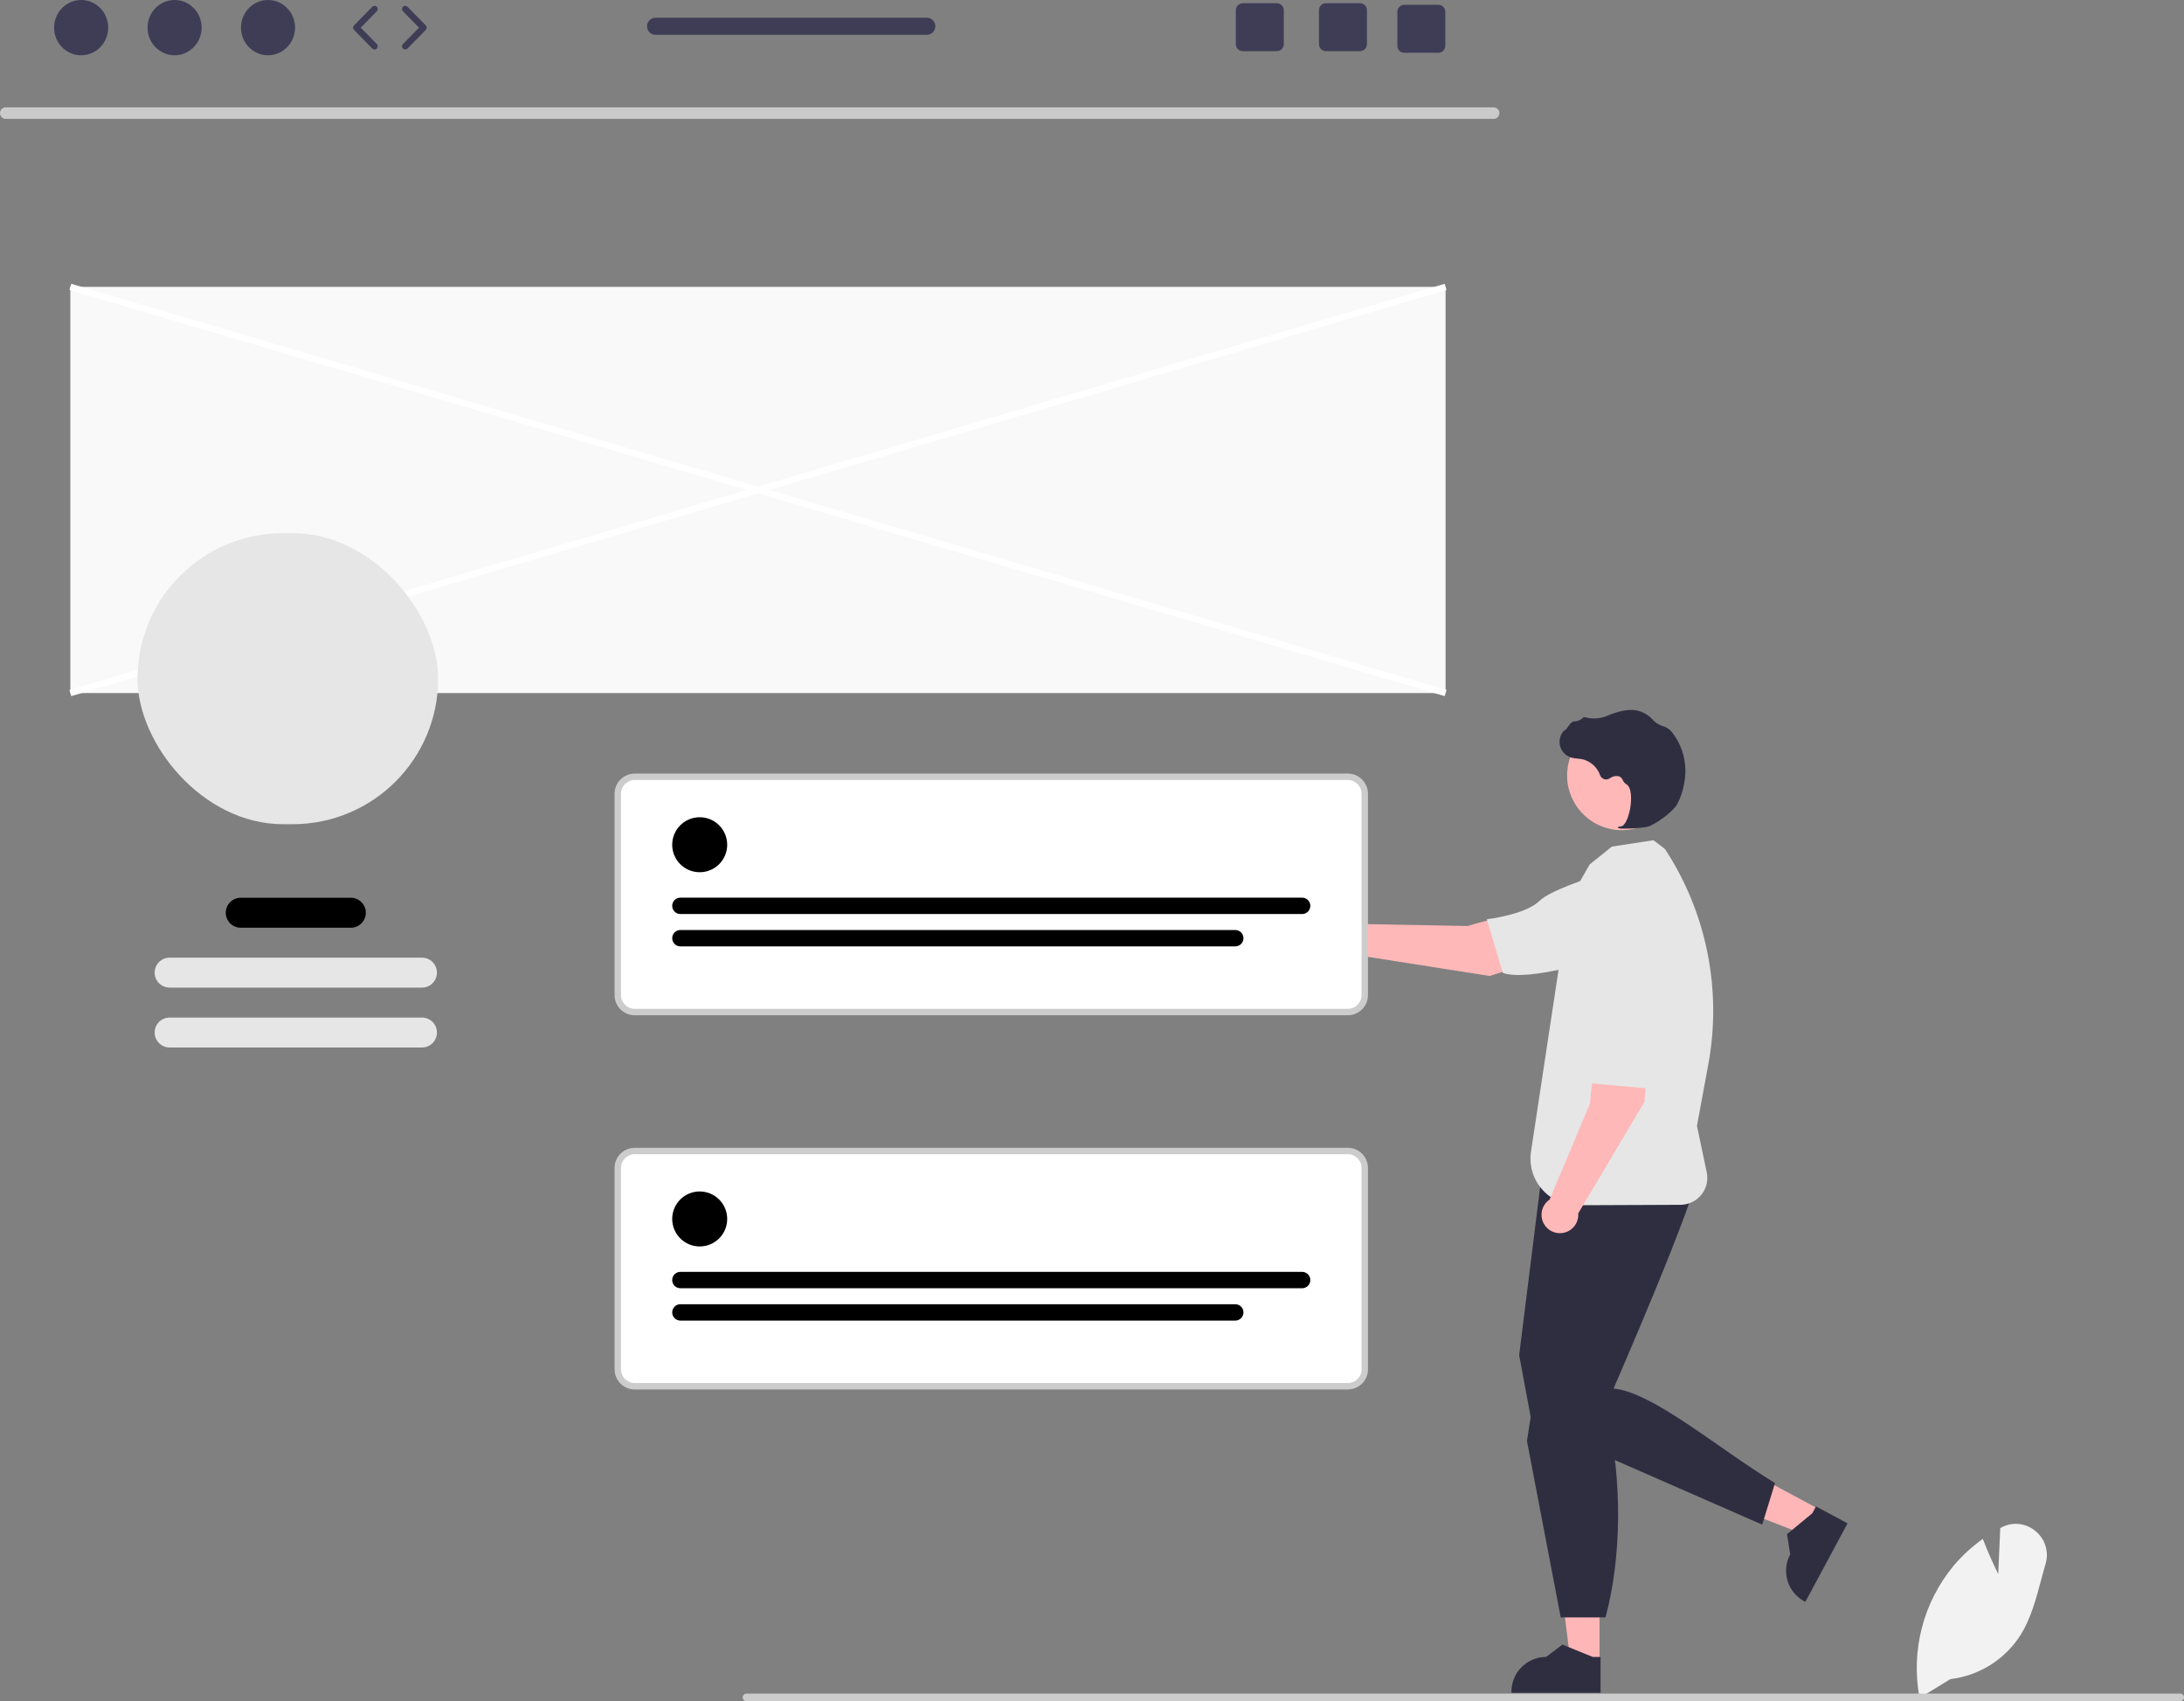 <svg xmlns="http://www.w3.org/2000/svg" width="682.881" height="531.89" viewBox="0 0 682.881 531.89" xmlns:xlink="http://www.w3.org/1999/xlink"><rect x="0" y="0" width="682.881" height="531.89" fill="#808080" stroke="none"/><g><ellipse cx="25.375" cy="8.645" rx="8.457" ry="8.645" fill="#3f3d56"/><ellipse cx="54.588" cy="8.645" rx="8.457" ry="8.645" fill="#3f3d56"/><ellipse cx="83.802" cy="8.645" rx="8.457" ry="8.645" fill="#3f3d56"/><path d="M117.114,15.478c-.26,0-.519-.101-.715-.301l-5.706-5.833c-.38-.389-.38-1.01,0-1.398l5.706-5.833c.387-.395,1.021-.401,1.414-.016,.395,.386,.402,1.02,.016,1.414l-5.022,5.133,5.022,5.134c.386,.395,.379,1.028-.016,1.414-.194,.19-.447,.285-.699,.285Z" fill="#3f3d56"/><path d="M126.702,15.478c-.252,0-.505-.095-.699-.285-.395-.386-.402-1.019-.016-1.414l5.021-5.134-5.021-5.133c-.386-.395-.379-1.028,.016-1.414,.394-.387,1.028-.379,1.414,.016l5.706,5.833c.38,.389,.38,1.01,0,1.398l-5.706,5.833c-.196,.2-.455,.301-.715,.301Z" fill="#3f3d56"/><path d="M425.212,1.001h-10.61c-1.21,0-2.19,.98-2.19,2.19V13.811c0,1.21,.98,2.19,2.19,2.19h10.61c1.21,0,2.2-.98,2.2-2.19V3.191c0-1.21-.99-2.19-2.2-2.19Z" fill="#3f3d56"/><path d="M399.212,1.001h-10.61c-1.21,0-2.19,.98-2.19,2.19V13.811c0,1.21,.98,2.19,2.19,2.19h10.61c1.21,0,2.2-.98,2.2-2.19V3.191c0-1.21-.99-2.19-2.2-2.19Z" fill="#3f3d56"/><path d="M449.712,1.501h-10.61c-1.21,0-2.19,.98-2.19,2.19V14.311c0,1.21,.98,2.19,2.19,2.19h10.61c1.21,0,2.2-.98,2.2-2.19V3.691c0-1.21-.99-2.19-2.2-2.19Z" fill="#3f3d56"/><path d="M289.79,5.541h-84.81c-1.48,0-2.67,1.2-2.67,2.67s1.19,2.67,2.67,2.67h84.81c1.47,0,2.67-1.2,2.67-2.67s-1.2-2.67-2.67-2.67Z" fill="#3f3d56"/></g><polygon points="500.135 519.8 491.072 519.799 486.759 484.837 500.137 484.838 500.135 519.8" fill="#ffb6b6"/><path d="M500.455,529.255l-27.873-.001v-.352c0-5.992,4.858-10.849,10.849-10.849h.001l5.091-3.863,9.5,3.863,2.433,0-0,11.202Z" fill="#2f2e41"/><polygon points="569.199 472.092 564.907 480.075 532.071 467.317 538.407 455.534 569.199 472.092" fill="#ffb6b6"/><path d="M577.679,476.288l-13.2,24.55-.31-.167c-5.277-2.838-7.255-9.416-4.418-14.693l0-.001-.991-6.313,7.901-6.538,1.152-2.143,9.866,5.305Z" fill="#2f2e41"/><path d="M482.999,359.691l-8,64,4,21.457,72,31.543,4-13c-18.404-11.262-38.078-28.305-50.474-29.558,0,0,26.974-61.942,25.974-66.942s-47.5-7.5-47.5-7.5Z" fill="#2f2e41"/><path d="M481.621,423.506l-4.185,27.028,10.563,55.157h14c5.03-18.533,5.289-42.892,.5-63.5l-20.878-18.685Z" fill="#2f2e41"/><path d="M490.615,281.496l6.454-11.246,6.929-5.559,13-2,3.612,2.777h0c12.998,19.866,17.845,43.974,13.535,67.32l-3.549,19.223,3.054,14.502c.96,4.56-1.958,9.036-6.519,9.996-.56,.118-1.131,.179-1.704,.181l-32.255,.133c-8.048,.033-14.6-6.464-14.633-14.513-.003-.751,.052-1.502,.164-2.244l11.911-78.571Z" fill="#e6e6e6"/><path d="M515.934,320.221l-12.891-1.846c-4.36,7.29-5.909,26.695-5.909,26.695l-12.616,29.986c-2.627,1.784-3.31,5.36-1.526,7.986,1.784,2.627,5.36,3.31,7.986,1.526,1.705-1.158,2.659-3.139,2.502-5.194l20.714-34.902,1.739-24.25Z" fill="#ffb8b8"/><path d="M513.883,284.433h0c7.499,1.161,12.636,8.182,11.475,15.681-.13,.84-.338,1.667-.621,2.469l-2.736,7.754s-1.489,23.347-7.168,29.937l-17.426-1.577s3.186-11.779,.74-17.478c-1.498-3.49-1.415-15.545,.061-25.351,1.162-7.479,8.167-12.6,15.646-11.438l.029,.005Z" fill="#e6e6e6"/><path d="M488.921,297.776l-3.061-12.658c-8.387-1.348-26.984,4.402-26.984,4.402l-32.526-.608c-2.63-1.779-6.205-1.088-7.983,1.542s-1.088,6.205,1.542,7.983c1.707,1.154,3.901,1.307,5.751,.4l40.093,6.308,23.168-7.37Z" fill="#ffb8b8"/><path d="M521.401,282.61h0c1.7,7.395-2.917,14.769-10.313,16.468-.829,.19-1.673,.304-2.523,.338l-8.216,.332s-22.237,7.267-30.462,4.434l-4.992-16.771s12.121-1.405,16.508-5.788c2.687-2.685,13.914-7.074,23.569-9.336,7.377-1.692,14.729,2.917,16.421,10.294l.006,.028Z" fill="#e6e6e6"/><circle cx="507.092" cy="242.465" r="17.094" transform="translate(186.531 704.171) rotate(-80.783)" fill="#ffb8b8"/><path d="M507.382,259.073c2.501,.039,5.001-.136,7.472-.522,2.45-.498,7.93-4.514,9.457-6.931h0c1.113-2.073,1.88-4.314,2.27-6.635,1.114-5.448-.134-11.113-3.434-15.588-.627-.926-1.493-1.665-2.506-2.139-.09-.035-.182-.066-.275-.093-1.476-.388-2.802-1.209-3.808-2.356-.195-.232-.407-.45-.633-.651-1.137-.96-2.485-1.636-3.934-1.975-2.338-.626-5.722-.005-10.058,1.848-2.06,.724-4.293,.792-6.393,.196-.209-.04-.424,.033-.565,.193-.78,.732-1.808,1.142-2.877,1.147-.655,.029-1.342,.936-2.173,2.118-.188,.268-.408,.582-.567,.772l-.021-.366-.37,.408c-1.906,2.101-1.748,5.35,.353,7.256,.565,.512,1.236,.892,1.966,1.113,.659,.175,1.334,.283,2.015,.321,.412,.037,.839,.075,1.248,.146,2.669,.547,4.854,2.455,5.755,5.026,.378,1.053,1.537,1.6,2.59,1.223,.165-.059,.322-.14,.467-.24,.864-.673,2.003-.88,3.049-.555,.445,.248,.792,.641,.982,1.114,.231,.527,.613,.973,1.098,1.282,1.66,.856,1.774,4.647,1.178,7.808-.575,3.047-1.711,5.251-2.763,5.36-.81,.084-.902,.141-.961,.284l-.052,.128,.091,.12c.447,.162,.924,.226,1.398,.187Z" fill="#2f2e41"/><rect x="21.999" y="89.691" width="430" height="127" fill="#f9f9f9"/><path d="M467.061,37.169H1.768c-.998-.021-1.789-.847-1.768-1.845,.021-.968,.8-1.747,1.768-1.768H467.061c.998,.021,1.789,.847,1.768,1.845-.021,.968-.8,1.747-1.768,1.768Z" fill="#cacaca"/><rect x="235.999" y="-70.99" width="2" height="448.363" transform="translate(22.951 337.092) rotate(-73.546)" fill="#fff"/><rect x="12.817" y="152.191" width="448.363" height="2" transform="translate(-33.683 73.396) rotate(-16.453)" fill="#fff"/><rect x="42.999" y="166.691" width="94" height="91" rx="45.5" ry="45.5" fill="#e6e6e6"/><path d="M75.275,280.691h34.424c2.586,0,4.682,2.096,4.682,4.682h0c0,2.586-2.096,4.682-4.682,4.682h-34.424c-2.586,0-4.682-2.096-4.682-4.682h0c0-2.586,2.096-4.682,4.682-4.682Z" fill="#000000"/><path d="M53.037,299.418h78.9c2.586,0,4.682,2.096,4.682,4.682h0c0,2.586-2.096,4.682-4.682,4.682H53.037c-2.586,0-4.682-2.096-4.682-4.682h0c0-2.586,2.096-4.682,4.682-4.682Z" fill="#e6e6e6"/><path d="M53.037,318.145h78.9c2.586,0,4.682,2.096,4.682,4.682h0c0,2.586-2.096,4.682-4.682,4.682H53.037c-2.586,0-4.682-2.096-4.682-4.682h0c0-2.586,2.096-4.682,4.682-4.682Z" fill="#e6e6e6"/><path d="M421.429,316.425H198.458c-2.925-.003-5.295-2.373-5.298-5.298v-62.965c.003-2.925,2.373-5.294,5.298-5.298h222.97c2.925,.003,5.295,2.373,5.298,5.298v62.965c-.003,2.925-2.373,5.295-5.298,5.298Z" fill="#fff"/><path d="M421.429,317.425H198.458c-3.477-.004-6.294-2.821-6.298-6.298v-62.965c.004-3.477,2.821-6.294,6.298-6.298h222.97c3.477,.004,6.294,2.821,6.298,6.298v62.965c-.004,3.477-2.821,6.294-6.298,6.298Zm-222.97-73.561c-2.372,.003-4.295,1.925-4.298,4.298v62.965c.003,2.372,1.925,4.295,4.298,4.298h222.97c2.372-.003,4.295-1.925,4.298-4.298v-62.965c-.003-2.372-1.925-4.295-4.298-4.298l-222.97,0Z" fill="#ccc"/><circle cx="218.779" cy="264.112" r="8.597" fill="#000000"/><path d="M407.144,285.776H212.742c-1.414,.002-2.562-1.143-2.564-2.556-.002-1.414,1.143-2.562,2.556-2.564h194.409c1.414-.002,2.562,1.143,2.564,2.556,.002,1.414-1.143,2.562-2.557,2.564h-.007Z" fill="#000000"/><path d="M386.238,295.892H212.742c-1.414,0-2.56-1.146-2.56-2.56s1.146-2.56,2.56-2.56h173.496c1.414,0,2.56,1.146,2.56,2.56s-1.146,2.56-2.56,2.56Z" fill="#000000"/><path d="M421.429,433.425H198.458c-2.925-.003-5.295-2.373-5.298-5.298v-62.965c.003-2.925,2.373-5.294,5.298-5.298h222.97c2.925,.003,5.295,2.373,5.298,5.298v62.965c-.003,2.925-2.373,5.294-5.298,5.298Z" fill="#fff"/><path d="M421.429,434.425H198.458c-3.477-.004-6.294-2.821-6.298-6.298v-62.965c.004-3.477,2.821-6.294,6.298-6.298h222.97c3.477,.004,6.294,2.821,6.298,6.298v62.965c-.004,3.477-2.821,6.294-6.298,6.298Zm-222.97-73.561c-2.372,.003-4.295,1.925-4.298,4.298v62.965c.003,2.372,1.925,4.295,4.298,4.298h222.97c2.372-.003,4.295-1.925,4.298-4.298v-62.965c-.003-2.372-1.925-4.295-4.298-4.298l-222.97,0Z" fill="#ccc"/><circle cx="218.779" cy="381.112" r="8.597" fill="#000000"/><path d="M407.144,402.776H212.742c-1.414,.002-2.562-1.143-2.564-2.556-.002-1.414,1.143-2.562,2.556-2.564h194.409c1.414-.002,2.562,1.143,2.564,2.556,.002,1.414-1.143,2.562-2.557,2.564h-.007Z" fill="#000000"/><path d="M386.238,412.892H212.742c-1.414,0-2.56-1.146-2.56-2.56s1.146-2.56,2.56-2.56h173.496c1.414,0,2.56,1.146,2.56,2.56s-1.146,2.56-2.56,2.56h0Z" fill="#000000"/><path d="M600.206,530.876l-.08-.426c-2.628-14.488,1.251-29.399,10.605-40.77,2.617-3.131,5.618-5.92,8.933-8.301l.316-.228,.138,.364c1.648,4.346,3.729,8.699,4.677,10.626l.64-14.382,.365-.194c3.422-1.834,7.617-1.401,10.592,1.093,3.078,2.474,4.342,6.571,3.192,10.349-.497,1.69-.967,3.443-1.421,5.138-1.561,5.825-3.174,11.848-6.302,16.92-4.871,7.728-12.97,12.845-22.041,13.925l-9.614,5.886Z" fill="#f2f2f2"/><path d="M682.881,530.7c.002,.655-.528,1.188-1.183,1.19H233.401c-.657,0-1.19-.533-1.19-1.19s.533-1.19,1.19-1.19h448.29c.655-.002,1.188,.528,1.19,1.183v.007Z" fill="#ccc"/></svg>